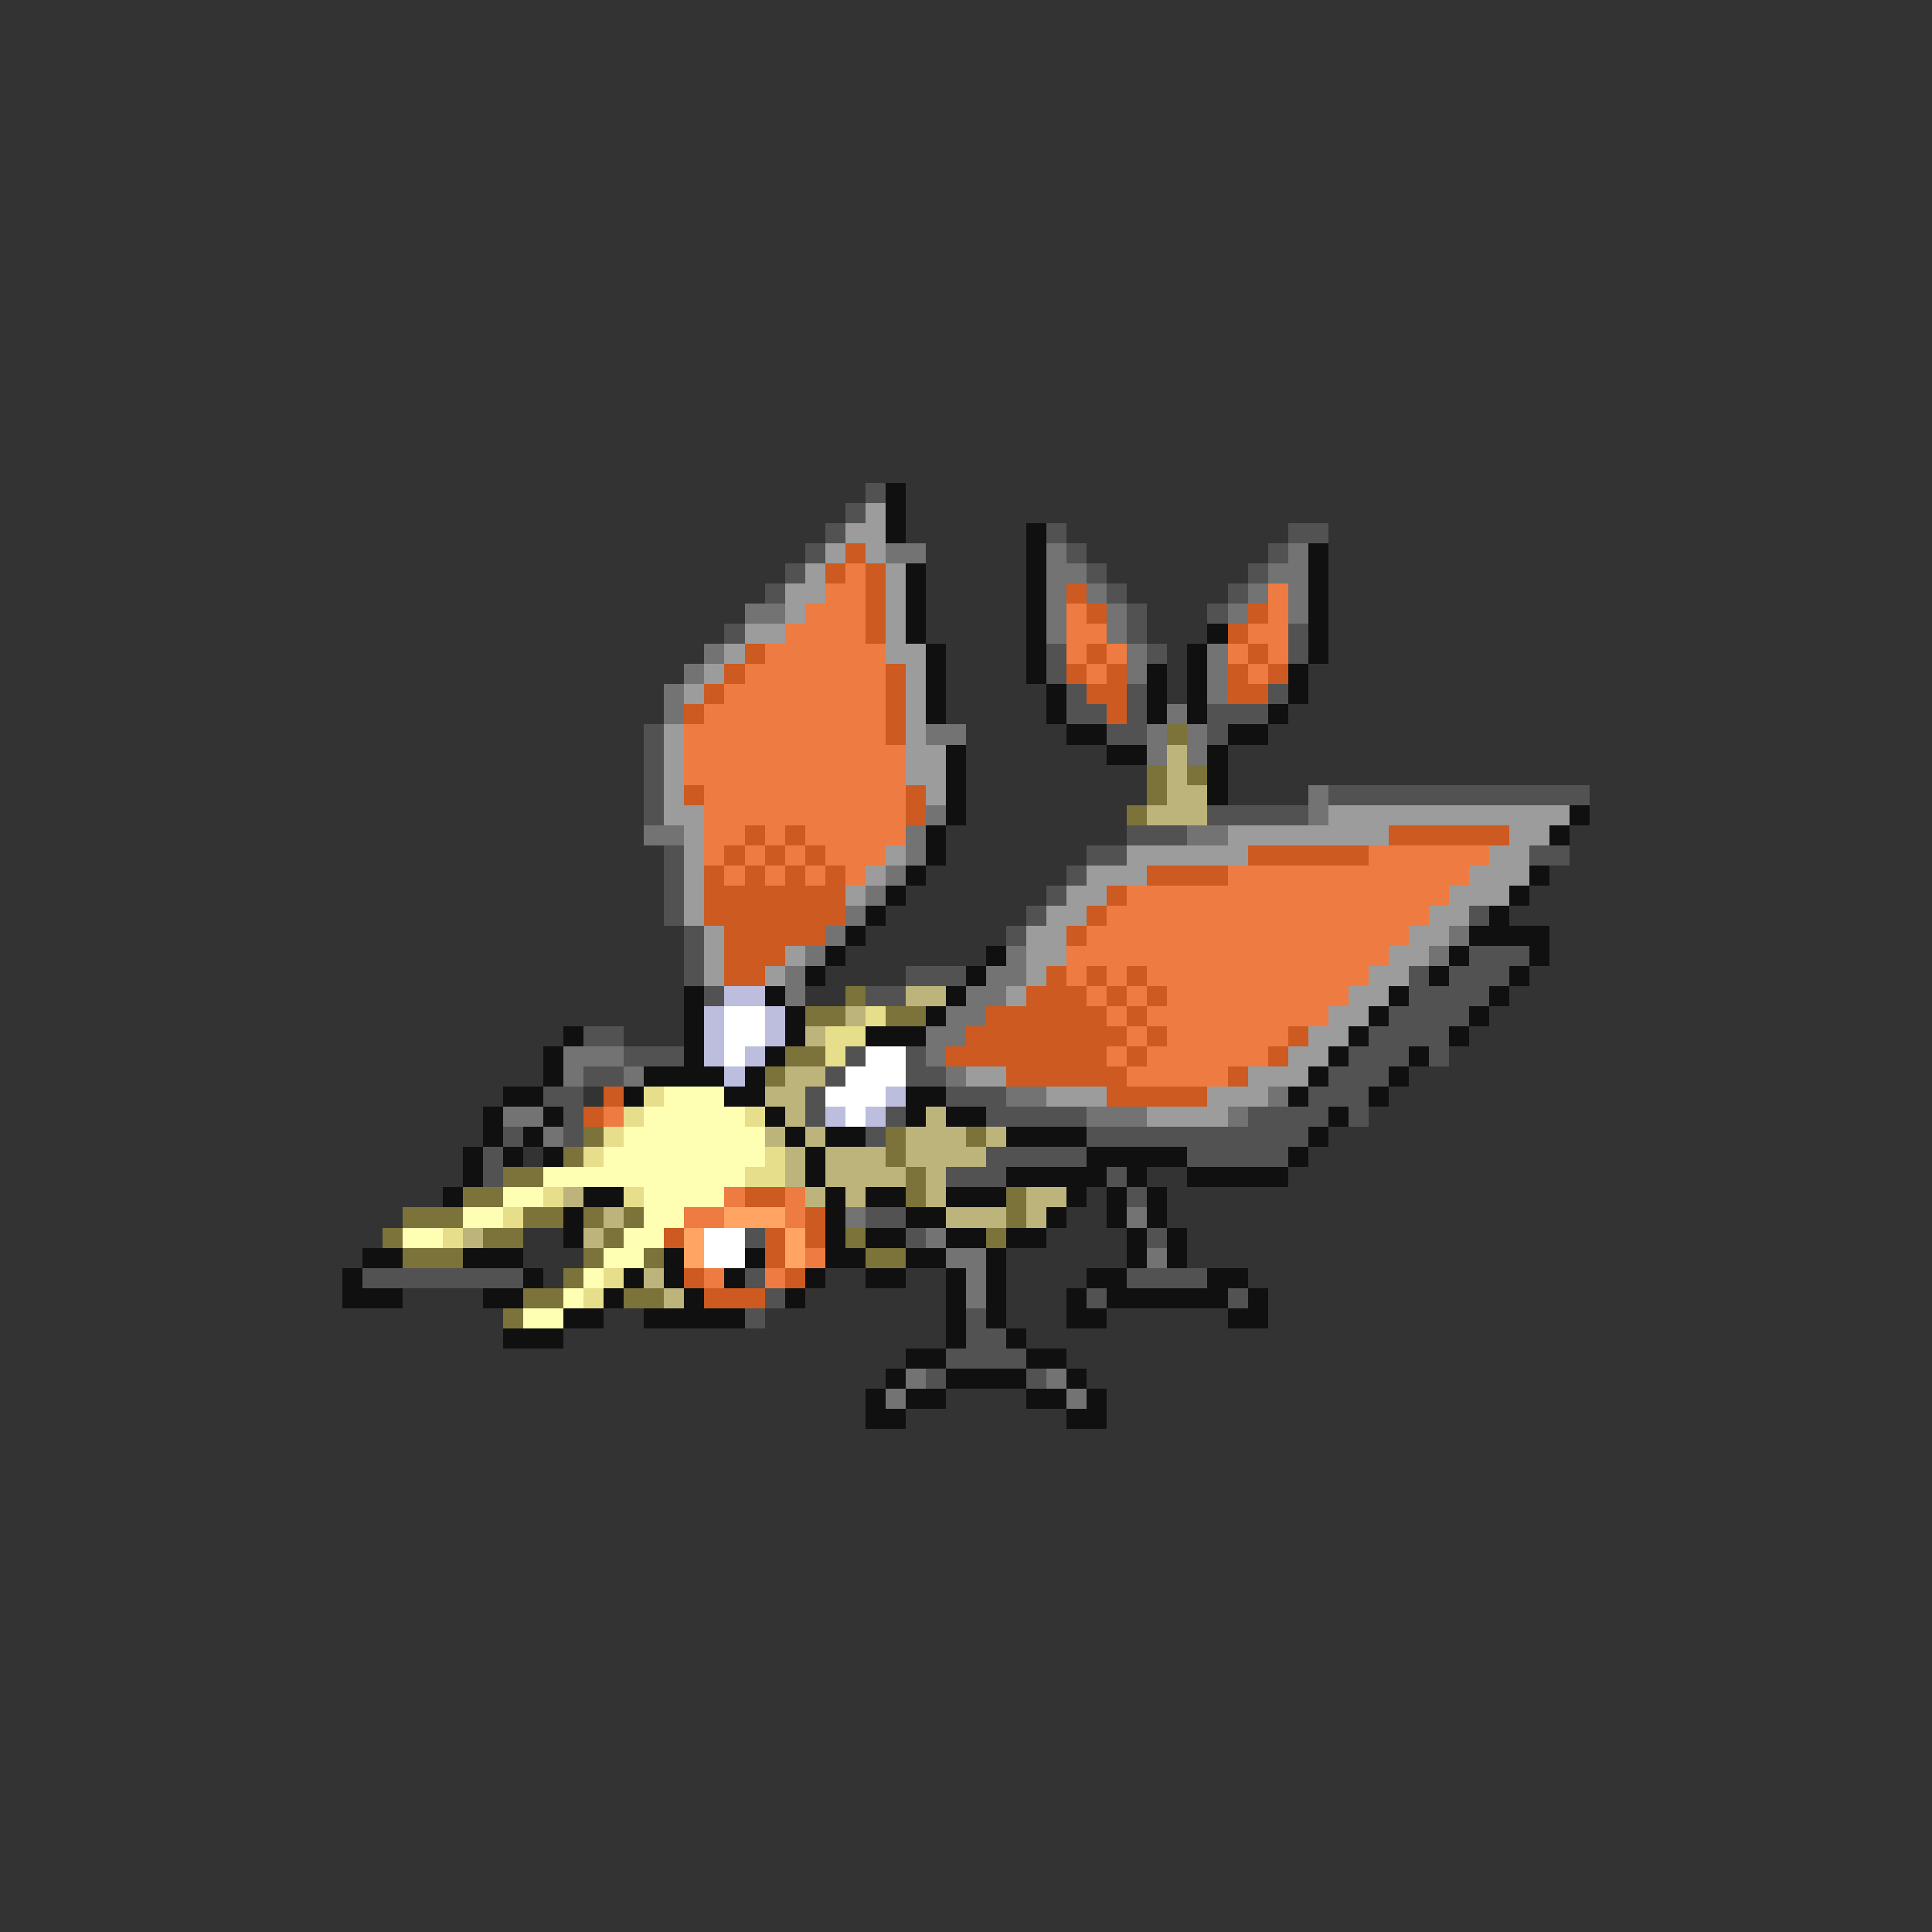 <svg xmlns="http://www.w3.org/2000/svg" viewBox="0 -0.5 96 96" shape-rendering="crispEdges">
<rect x="0" y="-0.5" width="96" height="96" fill="#333333" stroke="none"/>
<path stroke="#525252" d="M43 24h1M42 25h1M41 26h1M52 26h1M64 26h2M40 27h1M53 27h1M63 27h1M39 28h1M54 28h1M62 28h1M38 29h1M55 29h1M61 29h1M56 30h1M60 30h1M36 31h1M56 31h1M64 31h1M52 32h1M57 32h1M64 32h1M52 33h1M53 34h1M56 34h1M63 34h1M53 35h2M56 35h1M60 35h3M32 36h1M55 36h2M60 36h1M32 37h1M32 38h1M32 39h1M66 39h13M32 40h1M60 40h5M56 41h3M33 42h1M54 42h2M76 42h2M33 43h1M53 43h1M33 44h1M52 44h1M33 45h1M51 45h1M73 45h1M34 46h1M50 46h1M34 47h1M73 47h3M34 48h1M45 48h3M70 48h1M72 48h3M35 49h1M43 49h2M70 49h4M69 50h4M29 51h2M68 51h4M31 52h3M42 52h1M45 52h1M67 52h3M71 52h1M29 53h2M41 53h1M45 53h2M66 53h3M27 54h2M40 54h1M47 54h3M65 54h3M28 55h1M40 55h1M44 55h1M49 55h5M62 55h4M67 55h1M25 56h1M28 56h1M43 56h1M54 56h11M24 57h1M49 57h5M59 57h5M24 58h1M47 58h3M55 58h1M56 59h1M43 60h2M37 61h1M45 61h1M57 61h1M18 63h8M37 63h1M56 63h4M38 64h1M54 64h1M61 64h1M37 65h1M48 65h1M48 66h2M47 67h4M46 68h1M51 68h1" />
<path stroke="#101010" d="M44 24h1M44 25h1M44 26h1M51 26h1M51 27h1M65 27h1M45 28h1M51 28h1M65 28h1M45 29h1M51 29h1M65 29h1M45 30h1M51 30h1M65 30h1M45 31h1M51 31h1M60 31h1M65 31h1M46 32h1M51 32h1M59 32h1M65 32h1M46 33h1M51 33h1M57 33h1M59 33h1M64 33h1M46 34h1M52 34h1M57 34h1M59 34h1M64 34h1M46 35h1M52 35h1M57 35h1M59 35h1M63 35h1M53 36h2M61 36h2M47 37h1M55 37h2M60 37h1M47 38h1M60 38h1M47 39h1M60 39h1M47 40h1M78 40h1M46 41h1M77 41h1M46 42h1M45 43h1M76 43h1M44 44h1M75 44h1M43 45h1M74 45h1M42 46h1M73 46h4M41 47h1M49 47h1M72 47h1M76 47h1M40 48h1M48 48h1M71 48h1M75 48h1M34 49h1M38 49h1M47 49h1M69 49h1M74 49h1M34 50h1M39 50h1M46 50h1M68 50h1M73 50h1M28 51h1M34 51h1M39 51h1M43 51h3M67 51h1M72 51h1M27 52h1M34 52h1M38 52h1M66 52h1M70 52h1M27 53h1M32 53h4M37 53h1M65 53h1M69 53h1M25 54h2M31 54h1M36 54h2M45 54h2M64 54h1M68 54h1M24 55h1M27 55h1M38 55h1M45 55h1M47 55h2M66 55h1M24 56h1M26 56h1M39 56h1M41 56h2M50 56h4M65 56h1M23 57h1M25 57h1M27 57h1M40 57h1M54 57h5M64 57h1M23 58h1M40 58h1M50 58h5M56 58h1M59 58h5M22 59h1M29 59h2M41 59h1M43 59h2M47 59h3M53 59h1M55 59h1M57 59h1M28 60h1M41 60h1M45 60h2M52 60h1M55 60h1M57 60h1M28 61h1M41 61h1M43 61h2M47 61h2M50 61h2M56 61h1M58 61h1M18 62h2M23 62h3M33 62h1M37 62h1M41 62h2M45 62h2M49 62h1M56 62h1M58 62h1M17 63h1M26 63h1M31 63h1M33 63h1M36 63h1M40 63h1M43 63h2M47 63h1M49 63h1M54 63h2M60 63h2M17 64h3M24 64h2M30 64h1M34 64h1M39 64h1M47 64h1M49 64h1M53 64h1M55 64h6M62 64h1M28 65h2M32 65h5M47 65h1M49 65h1M53 65h2M61 65h2M25 66h3M47 66h1M50 66h1M45 67h2M51 67h2M44 68h1M47 68h4M53 68h1M43 69h1M45 69h2M51 69h2M54 69h1M43 70h2M53 70h2" />
<path stroke="#9c9c9c" d="M43 25h1M42 26h2M41 27h1M43 27h1M40 28h1M44 28h1M39 29h2M44 29h1M39 30h1M44 30h1M37 31h2M44 31h1M36 32h1M44 32h2M35 33h1M45 33h1M34 34h1M45 34h1M45 35h1M33 36h1M45 36h1M33 37h1M45 37h2M33 38h1M45 38h2M33 39h1M46 39h1M33 40h2M66 40h12M34 41h1M61 41h8M75 41h2M34 42h1M44 42h1M56 42h6M74 42h2M34 43h1M43 43h1M54 43h3M73 43h3M34 44h1M42 44h1M53 44h2M72 44h3M34 45h1M52 45h2M71 45h2M35 46h1M51 46h2M70 46h2M35 47h1M39 47h1M51 47h2M69 47h2M35 48h1M38 48h1M51 48h1M68 48h2M50 49h1M67 49h2M66 50h2M65 51h2M64 52h2M48 53h2M62 53h3M52 54h3M60 54h3M57 55h4" />
<path stroke="#cd5a20" d="M42 27h1M41 28h1M43 28h1M43 29h1M53 29h1M43 30h1M54 30h1M62 30h1M43 31h1M61 31h1M37 32h1M54 32h1M62 32h1M36 33h1M44 33h1M53 33h1M55 33h1M61 33h1M63 33h1M35 34h1M44 34h1M54 34h2M61 34h2M34 35h1M44 35h1M55 35h1M44 36h1M34 39h1M45 39h1M45 40h1M37 41h1M39 41h1M69 41h6M36 42h1M38 42h1M40 42h1M62 42h6M35 43h1M37 43h1M39 43h1M41 43h1M57 43h4M35 44h7M55 44h1M35 45h7M54 45h1M36 46h5M53 46h1M36 47h3M36 48h2M52 48h1M54 48h1M56 48h1M51 49h3M55 49h1M57 49h1M49 50h6M56 50h1M48 51h8M57 51h1M64 51h1M47 52h8M56 52h1M63 52h1M50 53h6M61 53h1M30 54h1M55 54h5M29 55h1M37 59h2M40 60h1M33 61h1M38 61h1M40 61h1M38 62h1M34 63h1M39 63h1M35 64h3" />
<path stroke="#737373" d="M44 27h2M52 27h1M64 27h1M52 28h2M63 28h2M52 29h1M54 29h1M62 29h1M64 29h1M37 30h2M52 30h1M55 30h1M61 30h1M64 30h1M52 31h1M55 31h1M35 32h1M56 32h1M60 32h1M34 33h1M56 33h1M60 33h1M33 34h1M60 34h1M33 35h1M58 35h1M46 36h2M57 36h1M59 36h1M57 37h1M59 37h1M65 39h1M46 40h1M65 40h1M32 41h2M45 41h1M59 41h2M45 42h1M44 43h1M43 44h1M42 45h1M41 46h1M72 46h1M40 47h1M50 47h1M71 47h1M39 48h1M49 48h2M39 49h1M48 49h2M47 50h2M46 51h2M28 52h3M46 52h1M28 53h1M31 53h1M47 53h1M50 54h2M63 54h1M25 55h2M54 55h3M61 55h1M27 56h1M42 60h1M56 60h1M46 61h1M47 62h2M57 62h1M48 63h1M48 64h1M45 68h1M52 68h1M44 69h1M53 69h1" />
<path stroke="#ee7b41" d="M42 28h1M41 29h2M63 29h1M40 30h3M53 30h1M63 30h1M39 31h4M53 31h2M62 31h2M38 32h6M53 32h1M55 32h1M61 32h1M63 32h1M37 33h7M54 33h1M62 33h1M36 34h8M35 35h9M34 36h10M34 37h11M34 38h11M35 39h10M35 40h10M35 41h2M38 41h1M40 41h5M35 42h1M37 42h1M39 42h1M41 42h3M68 42h6M36 43h1M38 43h1M40 43h1M42 43h1M61 43h12M56 44h16M55 45h16M54 46h16M53 47h16M53 48h1M55 48h1M57 48h11M54 49h1M56 49h1M58 49h9M55 50h1M57 50h9M56 51h1M58 51h6M55 52h1M57 52h6M56 53h5M30 55h1M36 59h1M39 59h1M34 60h2M39 60h1M40 62h1M35 63h1M38 63h1" />
<path stroke="#7b7339" d="M58 36h1M57 38h1M59 38h1M57 39h1M56 40h1M42 49h1M40 50h2M44 50h2M39 52h2M38 53h1M29 56h1M44 56h1M48 56h1M28 57h1M44 57h1M25 58h2M45 58h1M23 59h2M45 59h1M50 59h1M20 60h3M26 60h2M29 60h1M31 60h1M50 60h1M19 61h1M24 61h2M30 61h1M42 61h1M49 61h1M20 62h3M29 62h1M32 62h1M43 62h2M28 63h1M26 64h2M31 64h2M25 65h1" />
<path stroke="#bdb47b" d="M58 37h1M58 38h1M58 39h2M57 40h3M45 49h2M42 50h1M40 51h1M39 53h2M38 54h2M39 55h1M46 55h1M38 56h1M40 56h1M45 56h3M49 56h1M39 57h1M41 57h3M45 57h4M39 58h1M41 58h4M46 58h1M28 59h1M40 59h1M42 59h1M46 59h1M51 59h2M30 60h1M47 60h3M51 60h1M23 61h1M29 61h1M32 63h1M33 64h1" />
<path stroke="#bdbdde" d="M36 49h2M35 50h1M38 50h1M35 51h1M38 51h1M35 52h1M37 52h1M36 53h1M44 54h1M41 55h1M43 55h1" />
<path stroke="#ffffff" d="M36 50h2M36 51h2M36 52h1M43 52h2M42 53h3M41 54h3M42 55h1M35 61h2M35 62h2" />
<path stroke="#e6de8b" d="M43 50h1M41 51h2M41 52h1M32 54h1M31 55h1M37 55h1M30 56h1M29 57h1M38 57h1M37 58h2M27 59h1M31 59h1M25 60h1M22 61h1M30 63h1M29 64h1" />
<path stroke="#ffffb4" d="M33 54h3M32 55h5M31 56h7M30 57h8M27 58h10M25 59h2M32 59h4M23 60h2M32 60h2M20 61h2M31 61h2M30 62h2M29 63h1M28 64h1M26 65h2" />
<path stroke="#ffa462" d="M36 60h3M34 61h1M39 61h1M34 62h1M39 62h1" />
</svg>
